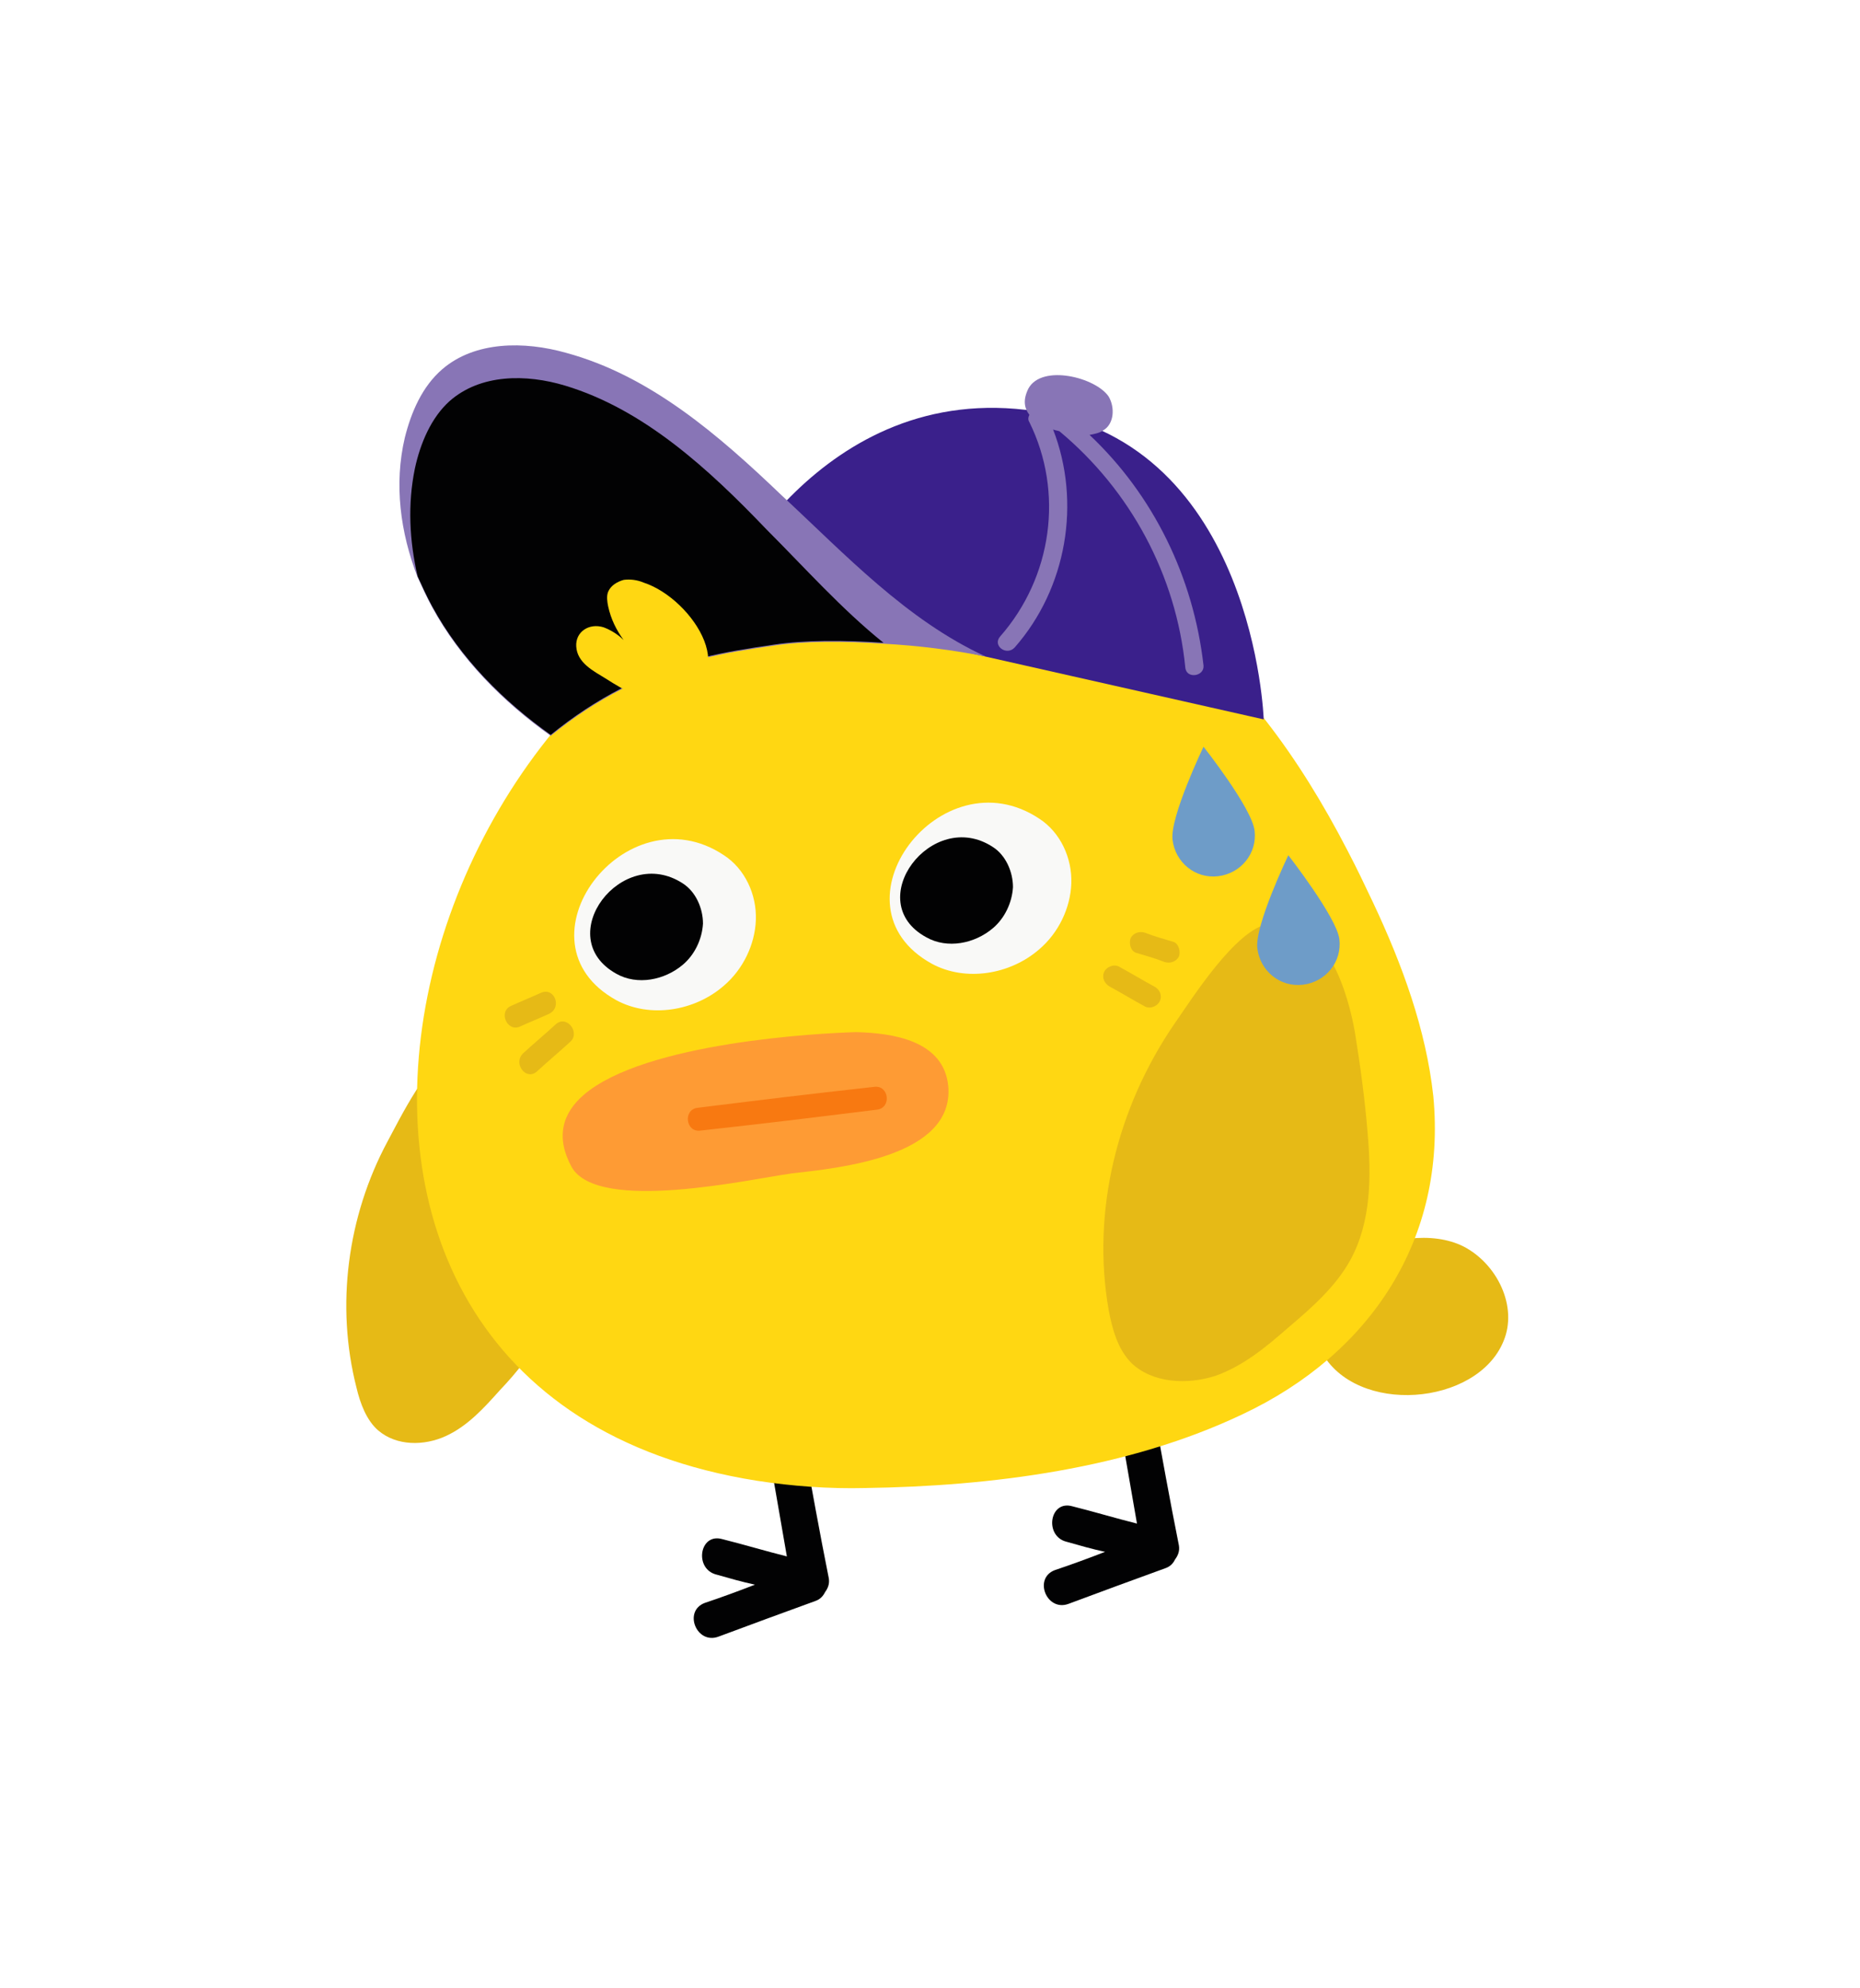 <svg width="204" height="218" viewBox="0 0 204 218" fill="none" xmlns="http://www.w3.org/2000/svg">
<g clip-path="url(#clip0)" filter="url(#filter0_d)">
<path d="M128.2 29.2C127.9 28.8 127.6 28.5 127.4 28.2C126.8 27.5 126.1 26.9 125.4 26.3C123.9 25.2 122.1 24.4 120.3 23.9C118.6 23.4 116.8 23.2 115.1 23.3C114.9 23.3 114.6 23.3 114.4 23.4C111.6 23.7 109.1 25 107.4 26.9C106.5 26.9 105.6 27 104.7 27.1C97.5 27.9 91.5 30.8 86.8 34.2C80.4 28.7 73.2 23.5 64.3 21.1C60.7 20.1 57.1 19.8 53.8 20.2C49.8 20.7 46.3 22.1 43.5 24.5C40.2 27.3 37.9 31.3 36.8 36.2C35.3 42.6 35.9 49.5 38.5 56.1C39.1 57.5 39.7 59 40.5 60.3C40.9 61.1 41.4 61.8 41.8 62.6C43.9 65.9 46.5 69.1 49.7 72C42.8 82.7 38.7 95.1 38 106.8C37.3 108.1 36.5 109.4 35.8 110.8L35.4 111.5C30.1 121.5 28.7 133.4 31.4 144.1C32.1 146.8 33.3 150.2 36.3 152.8C39.2 155.3 43 156.4 47.1 156C48.8 155.8 50.5 155.3 52.1 154.6C54.3 153.6 56.1 152.2 57.6 150.8C61.2 153.3 65.3 155.5 69.7 157.1C69.4 157.9 69.2 158.8 69.1 159.8C69 160.8 69.1 161.8 69.3 162.8C68.1 164.9 67.7 167.3 68.3 169.9C69.5 174.8 74.1 178.1 79 177.5C79.8 177.4 80.6 177.2 81.3 176.9L91.9 173C94.1 172.2 95.9 170.7 97 168.7C98.3 166.7 98.8 164.2 98.4 161.8L98.3 161C101.3 160.9 104.3 160.7 107.1 160.4C106.4 162.2 106.3 164.1 106.8 166.1C108 171 112.6 174.3 117.5 173.7C118.3 173.6 119.1 173.4 119.8 173.1L130.4 169.2C132.6 168.4 134.4 166.9 135.5 164.9C136.8 162.9 137.3 160.4 136.9 158L136.1 153.6C137.3 153.1 138.4 152.6 139.5 152.1C141.6 151.1 143.6 150 145.5 148.8C148.8 150.4 152.7 151 156.8 150.5C163.9 149.7 169.7 145.6 172.1 139.9C175.1 132.6 171.7 123.8 164.6 119.8C164.9 117.7 165 114.3 165 113.3C165.3 105 161.8 90.9 153.6 77.6C151.3 73.3 148.8 69.3 146.2 65.8C145.4 57.5 142.8 49.2 138.3 42.1C136.4 39.1 131.1 34 128.8 31.3V31.1C128.8 30.9 128.8 30.7 128.8 30.6C128.8 30.2 128.6 29.7 128.2 29.2Z" fill="white"/>
<path d="M164.9 137.1C166.5 133.3 164.2 128.6 160.5 126.7C153.7 123.3 140.4 129.6 144.9 138.2C148.7 145.3 162 144.2 164.9 137.1Z" fill="#E6BA16"/>
<path d="M88.101 148.1C87.701 145.6 83.701 146 84.201 148.6C84.901 152.6 85.601 156.7 86.301 160.7C83.901 160.1 81.601 159.4 79.201 158.8C76.701 158.1 76.101 162.1 78.601 162.7C80.001 163.1 81.401 163.5 82.801 163.8C81.001 164.5 79.101 165.2 77.301 165.8C74.901 166.7 76.401 170.4 78.801 169.5C82.301 168.2 85.801 166.9 89.401 165.6C90.001 165.4 90.301 165 90.501 164.6C90.801 164.2 91.001 163.7 90.901 163.1C89.901 158.1 89.001 153.1 88.101 148.1Z" fill="#020203"/>
<path d="M126.5 144.5C126.1 142 122.1 142.4 122.6 145C123.3 149 124 153.1 124.7 157.1C122.3 156.5 120 155.8 117.6 155.2C115.1 154.5 114.5 158.5 117 159.1C118.4 159.5 119.8 159.9 121.2 160.2C119.4 160.9 117.5 161.6 115.7 162.2C113.3 163.1 114.8 166.8 117.2 165.9C120.7 164.6 124.2 163.3 127.8 162C128.4 161.8 128.7 161.4 128.9 161C129.2 160.6 129.4 160.1 129.3 159.5C128.3 154.5 127.4 149.5 126.5 144.5Z" fill="#020203"/>
<path d="M39.1 142.199C39.5 143.899 40.2 145.799 41.5 146.899C43.5 148.599 46.5 148.599 48.9 147.499C51.3 146.399 53.1 144.399 54.8 142.499C56.7 140.499 58.5 138.299 59.6 135.799C61.1 132.099 60.7 127.899 60.1 123.899C59.6 120.799 58.9 117.699 58.2 114.599C57.3 111.299 54.8 103.899 49.9 105.199C47.1 105.999 43.8 112.799 42.5 115.199C38.1 123.399 36.8 133.199 39.1 142.199Z" fill="#E6BA16"/>
<path d="M150.6 89C149.7 87.1 148.8 85.2 147.8 83.3C137.1 62.6 122 48 97.1 50.1C44.5 54.6 20.5 142.5 83 152.4C86.9 153 90.9 153.3 94.9 153.2C108.7 153 123.7 151.1 136.3 145.1C150.3 138.5 158.7 125.9 157.2 110.2C156.4 102.9 153.8 95.8 150.6 89Z" fill="#FFD712"/>
<path d="M64 110.1C61.7 112.1 60.9 114.7 62.7 118C65.6 123.1 82.4 119.3 86.8 118.7C92 118.1 104.7 116.9 104 109.1C103.5 104.1 97.9 103.3 93.9 103.2C90 103.3 70.7 104.3 64 110.1Z" fill="#FE9B34"/>
<path d="M67.601 99.699C71.301 101.699 76.201 100.899 79.401 98.099C81.501 96.299 82.801 93.599 82.901 90.899C83.001 88.099 81.701 85.299 79.401 83.799C68.601 76.599 56.001 93.299 67.601 99.699Z" fill="#F9F9F7"/>
<path d="M67.601 96.799C69.901 98.099 72.901 97.499 74.901 95.799C76.201 94.699 77.001 92.999 77.101 91.299C77.101 89.599 76.301 87.799 74.901 86.899C68.201 82.499 60.401 92.799 67.601 96.799Z" fill="#020203"/>
<path d="M102.2 95.699C105.9 97.699 110.8 96.899 114 94.099C116.1 92.299 117.4 89.599 117.5 86.899C117.6 84.099 116.3 81.299 114 79.799C103.2 72.599 90.6 89.299 102.2 95.699Z" fill="#F9F9F7"/>
<path d="M101.6 92.799C103.9 94.1 106.9 93.499 108.9 91.799C110.2 90.7 111 88.999 111.1 87.299C111.1 85.6 110.3 83.799 108.9 82.9C102.2 78.499 94.4 88.9 101.6 92.799Z" fill="#020203"/>
<path d="M126.6 98.2C125.3 97.5 124 96.7 122.7 96C122.1 95.7 121.3 96.1 121.1 96.6C120.8 97.3 121.2 97.9 121.7 98.2C123 98.9 124.3 99.7 125.6 100.4C126.2 100.7 127 100.3 127.2 99.8C127.5 99.2 127.2 98.5 126.6 98.2Z" fill="#E6BA16"/>
<path d="M128.701 93.3C127.701 93 126.601 92.7 125.601 92.3C125.001 92.1 124.301 92.3 124.001 92.9C123.801 93.5 124.001 94.3 124.601 94.5C125.601 94.8 126.701 95.1 127.701 95.5C128.301 95.7 129.001 95.5 129.301 94.9C129.501 94.4 129.301 93.5 128.701 93.3Z" fill="#E6BA16"/>
<path d="M121.6 133.699C122 135.799 122.6 137.999 124.1 139.499C126.4 141.699 130.2 141.899 133.3 140.899C136.4 139.799 138.9 137.699 141.3 135.599C143.9 133.399 146.5 131.099 148.1 128.199C150.4 123.999 150.4 118.999 150 114.299C149.7 110.599 149.2 106.899 148.6 103.199C147.9 99.2 145.5 90.299 139.2 91.299C135.5 91.9 130.7 99.6 128.8 102.299C122.5 111.499 119.7 122.899 121.6 133.699Z" fill="#E6BA16"/>
<path d="M59.301 98.9C58.201 99.4 57.201 99.8 56.101 100.3C54.601 100.9 55.601 103.2 57.001 102.6C58.101 102.1 59.101 101.7 60.201 101.2C61.701 100.5 60.801 98.2 59.301 98.9Z" fill="#E6BA16"/>
<path d="M61 102.3C59.8 103.4 58.6 104.4 57.4 105.5C56.2 106.6 57.7 108.6 58.9 107.5C60.1 106.4 61.3 105.4 62.5 104.3C63.7 103.3 62.2 101.3 61 102.3Z" fill="#E6BA16"/>
<path d="M95.9 109.2C87.8 110.1 84.6 110.5 76.5 111.5C74.9 111.7 75.2 114.2 76.8 114C84.9 113.1 88.1 112.7 96.2 111.7C97.8 111.5 97.5 109 95.9 109.2Z" fill="#F87911"/>
<path d="M78.801 55.4L138.601 68.9C138.601 68.9 137.601 38.7 113.601 35.1C89.801 31.5 78.801 55.4 78.801 55.4Z" fill="#3A208B"/>
<path d="M108.1 62C104.6 61.3 100.7 60.8 96.9 60.6C92.5 60.3 88.2 60.3 84.9 60.8C82.2 61.2 79.5 61.6 76.8 62.3C70.7 63.9 65.3 66.7 60.4 70.7C55.2 67 50.5 62.3 47.4 56.6C46.8 55.5 46.3 54.4 45.8 53.3C43.9 48.4 43.2 43.1 44.4 38C45.1 35.2 46.3 32.4 48.5 30.5C52.1 27.4 57.5 27.4 62.1 28.7C71.3 31.2 78.8 37.7 85.7 44.3C92.7 50.8 99.4 58 108.1 62Z" fill="#8875B6"/>
<path d="M96.9 60.5C92.5 60.2 88.2 60.2 84.9 60.7C82.2 61.1 79.5 61.5 76.8 62.2C70.7 63.8 65.3 66.6 60.4 70.6C55.2 66.9 50.5 62.2 47.4 56.5C46.8 55.4 46.3 54.3 45.8 53.2C44.9 49.3 44.7 45.3 45.5 41.4C46.1 38.6 47.3 35.8 49.3 34C52.7 31 57.7 31 62 32.3C70.6 34.9 77.7 41.4 84.1 48.1C88.3 52.3 92.3 56.8 96.9 60.5Z" fill="#020203"/>
<path d="M66.2 58.8C67 59.1 67.8 59.6 68.4 60.2C67.6 59.1 67 57.9 66.7 56.5C66.6 56 66.5 55.4 66.7 54.9C67 54.2 67.7 53.8 68.4 53.6C69.1 53.5 69.9 53.6 70.6 53.9C76.1 55.7 81.9 64.9 73.3 66.5C70.6 67 68.6 65.8 66.4 64.4C65.1 63.6 63.3 62.7 63.2 60.9C63.1 59.3 64.6 58.3 66.2 58.8Z" fill="#FFD712"/>
<path d="M119.5 37.7C120 37.6 120.6 37.5 121 37.2C122.2 36.5 122.3 34.7 121.6 33.5C120.2 31.4 114.3 29.9 112.8 32.6C112.2 33.8 112.3 34.7 112.9 35.5C112.8 35.7 112.7 36 112.9 36.3C116.7 44 115.4 53.3 109.7 59.8C108.8 60.8 110.4 62 111.3 61C117 54.5 118.6 45.1 115.5 37.1C115.7 37.2 115.9 37.2 116.2 37.3C124 43.8 129 53.1 130 63.2C130.1 64.5 132.1 64.2 132 63C130.9 53.3 126.5 44.3 119.5 37.7Z" fill="#8875B6"/>
<path d="M137.6 81.099C137.9 83.599 136.1 85.799 133.6 86.099C131.1 86.399 128.9 84.599 128.6 82.099C128.3 79.599 132 71.899 132 71.899C132 71.899 137.3 78.599 137.6 81.099Z" fill="#6E9CC8"/>
<path d="M146.9 93C147.2 95.5 145.4 97.7 142.9 98C140.4 98.3 138.2 96.5 137.9 94C137.6 91.5 141.3 83.8 141.3 83.8C141.3 83.8 146.6 90.6 146.9 93Z" fill="#6E9CC8"/>
</g>
<defs>
<filter id="filter0_d" x="0" y="0" width="203.2" height="217.5" filterUnits="userSpaceOnUse" color-interpolation-filters="sRGB">
<feFlood flood-opacity="0" result="BackgroundImageFix"/>
<feColorMatrix in="SourceAlpha" type="matrix" values="0 0 0 0 0 0 0 0 0 0 0 0 0 0 0 0 0 0 127 0"/>
<feOffset dy="10"/>
<feGaussianBlur stdDeviation="15"/>
<feColorMatrix type="matrix" values="0 0 0 0 0 0 0 0 0 0 0 0 0 0 0 0 0 0 0.3 0"/>
<feBlend mode="normal" in2="BackgroundImageFix" result="effect1_dropShadow"/>
<feBlend mode="normal" in="SourceGraphic" in2="effect1_dropShadow" result="shape"/>
</filter>
<clipPath id="clip0">
<rect width="143.2" height="157.5" fill="white" transform="translate(30 20)"/>
</clipPath>
</defs>
</svg>
